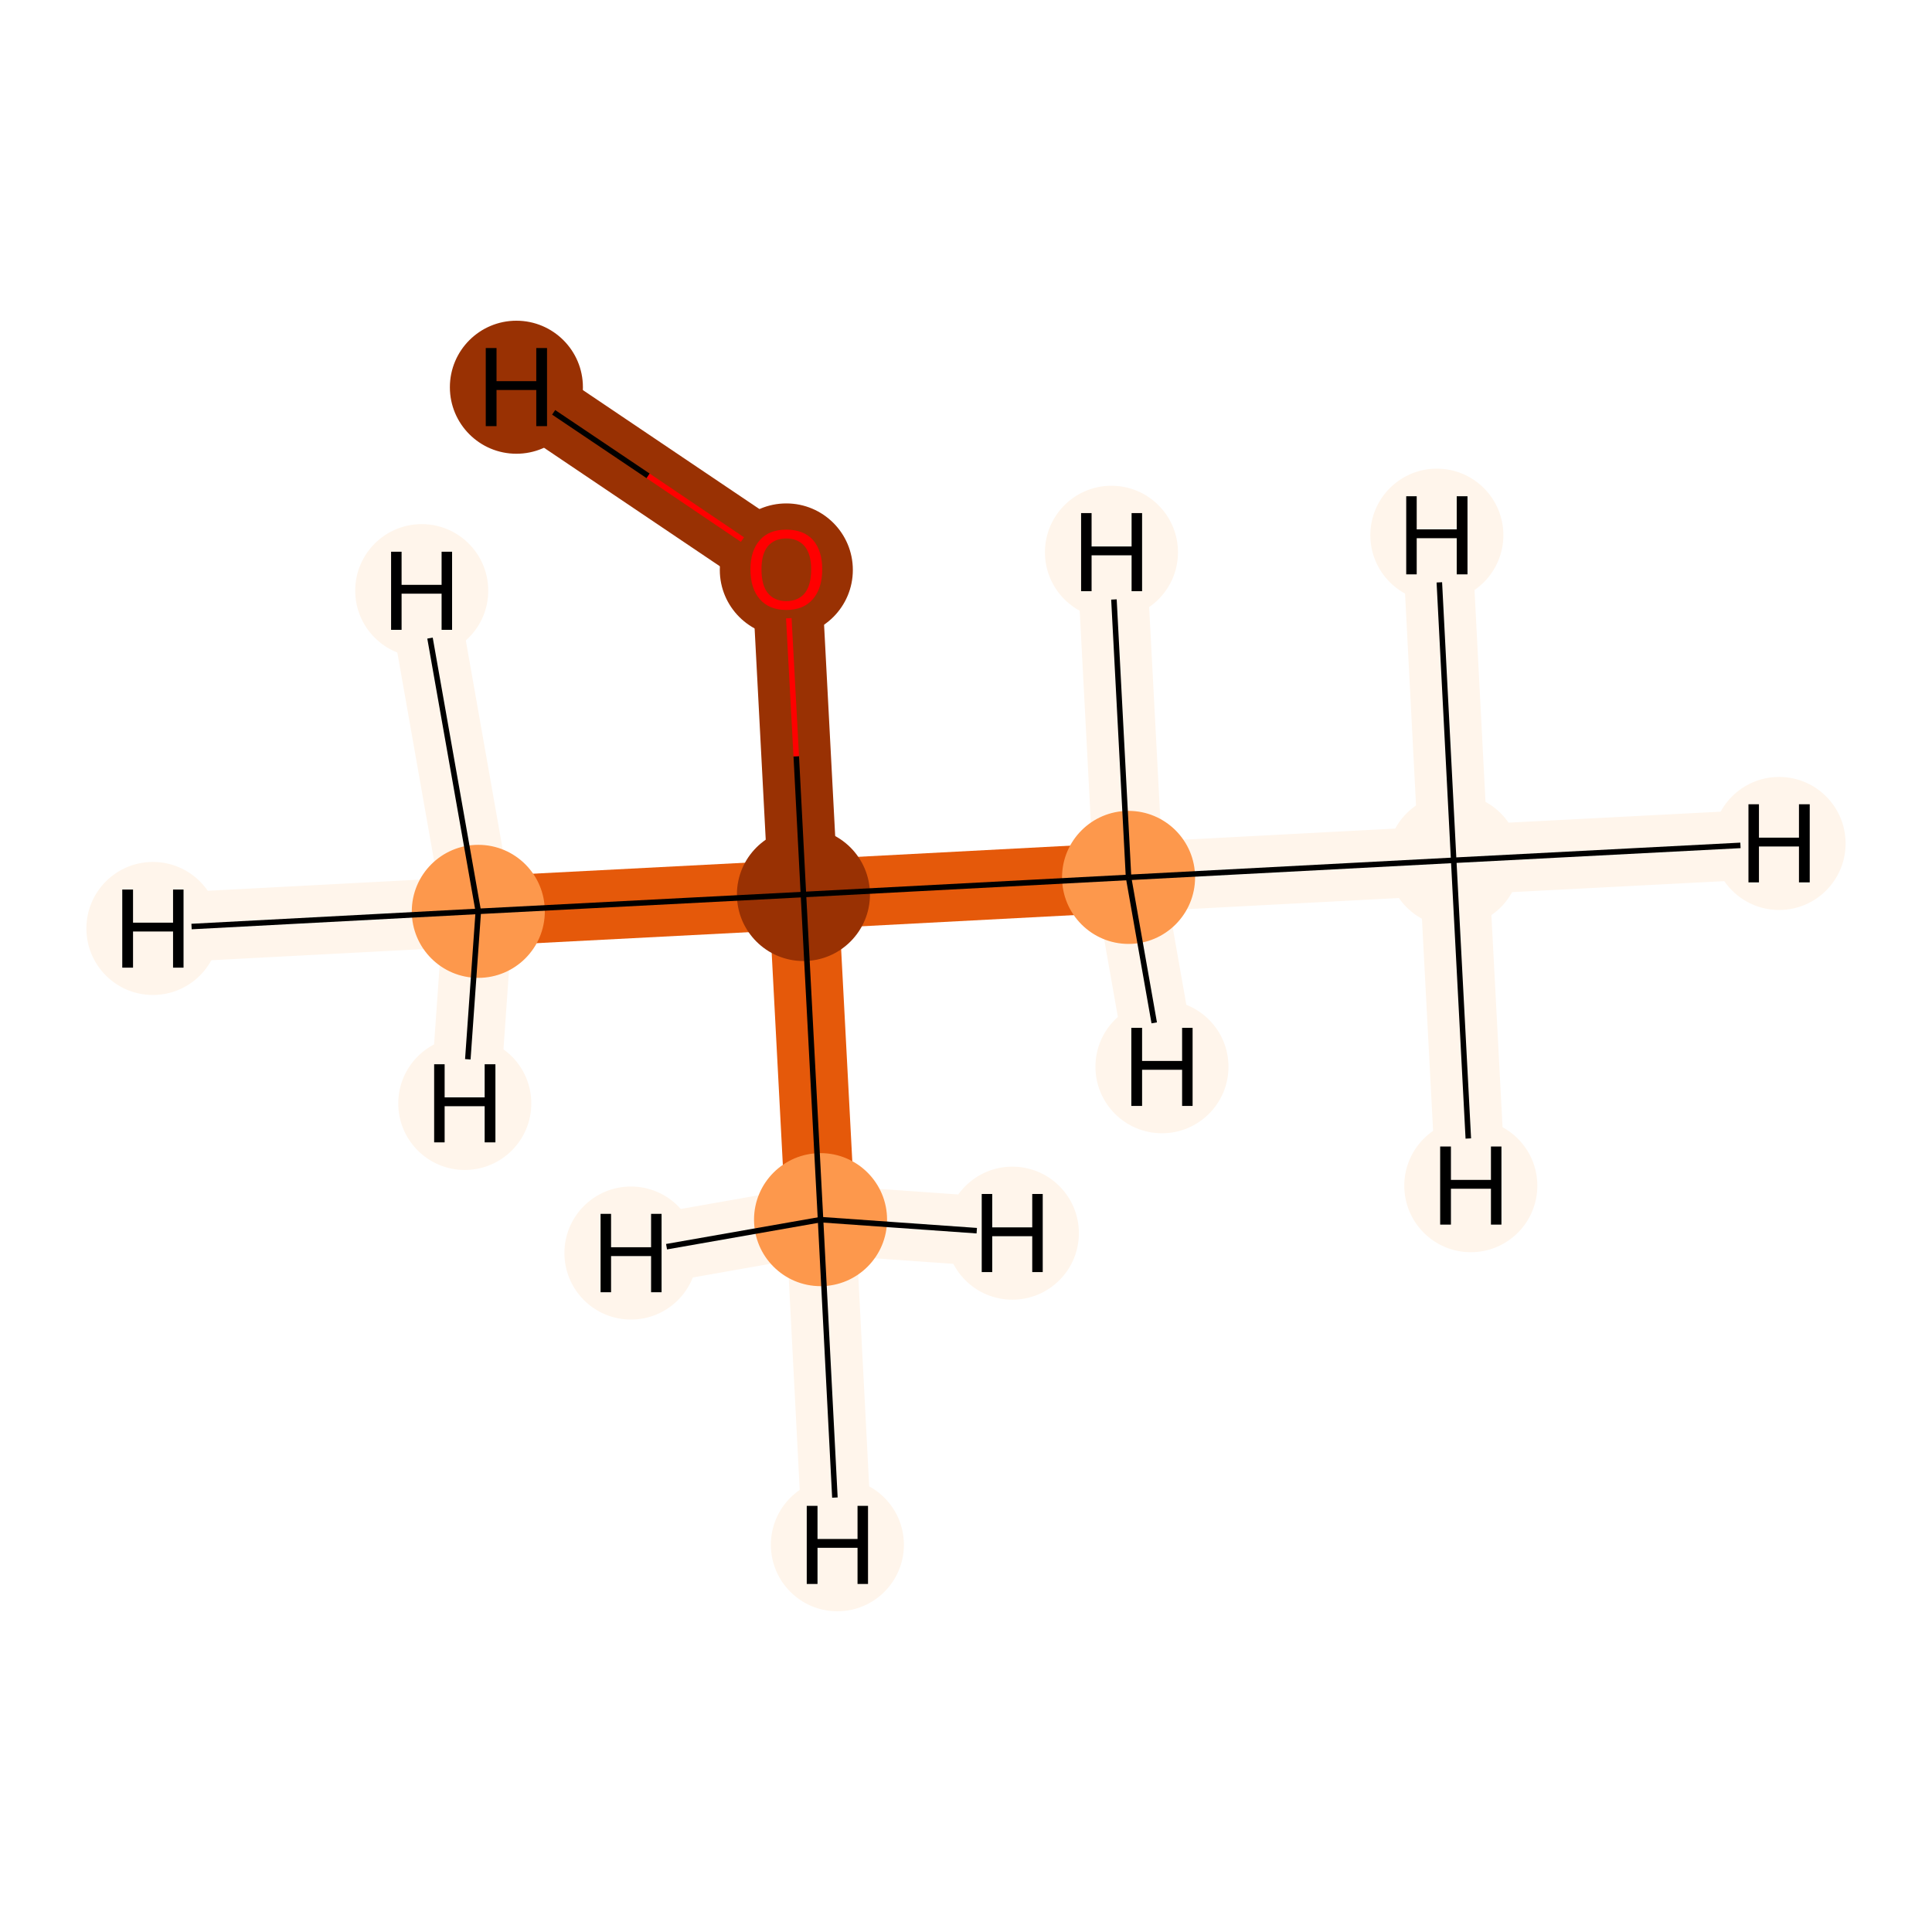 <?xml version='1.0' encoding='iso-8859-1'?>
<svg version='1.1' baseProfile='full'
              xmlns='http://www.w3.org/2000/svg'
                      xmlns:rdkit='http://www.rdkit.org/xml'
                      xmlns:xlink='http://www.w3.org/1999/xlink'
                  xml:space='preserve'
width='700px' height='700px' viewBox='0 0 700 700'>
<!-- END OF HEADER -->
<rect style='opacity:1.0;fill:#FFFFFF;stroke:none' width='700.0' height='700.0' x='0.0' y='0.0'> </rect>
<path d='M 526.7,311.7 L 408.9,317.9' style='fill:none;fill-rule:evenodd;stroke:#FFF5EB;stroke-width:25.2px;stroke-linecap:butt;stroke-linejoin:miter;stroke-opacity:1' />
<path d='M 526.7,311.7 L 644.6,305.6' style='fill:none;fill-rule:evenodd;stroke:#FFF5EB;stroke-width:25.2px;stroke-linecap:butt;stroke-linejoin:miter;stroke-opacity:1' />
<path d='M 526.7,311.7 L 532.9,429.6' style='fill:none;fill-rule:evenodd;stroke:#FFF5EB;stroke-width:25.2px;stroke-linecap:butt;stroke-linejoin:miter;stroke-opacity:1' />
<path d='M 526.7,311.7 L 520.6,193.9' style='fill:none;fill-rule:evenodd;stroke:#FFF5EB;stroke-width:25.2px;stroke-linecap:butt;stroke-linejoin:miter;stroke-opacity:1' />
<path d='M 408.9,317.9 L 291.1,324.1' style='fill:none;fill-rule:evenodd;stroke:#E5590A;stroke-width:25.2px;stroke-linecap:butt;stroke-linejoin:miter;stroke-opacity:1' />
<path d='M 408.9,317.9 L 402.7,200.1' style='fill:none;fill-rule:evenodd;stroke:#FFF5EB;stroke-width:25.2px;stroke-linecap:butt;stroke-linejoin:miter;stroke-opacity:1' />
<path d='M 408.9,317.9 L 421.0,386.5' style='fill:none;fill-rule:evenodd;stroke:#FFF5EB;stroke-width:25.2px;stroke-linecap:butt;stroke-linejoin:miter;stroke-opacity:1' />
<path d='M 291.1,324.1 L 284.9,206.2' style='fill:none;fill-rule:evenodd;stroke:#993103;stroke-width:25.2px;stroke-linecap:butt;stroke-linejoin:miter;stroke-opacity:1' />
<path d='M 291.1,324.1 L 173.3,330.2' style='fill:none;fill-rule:evenodd;stroke:#E5590A;stroke-width:25.2px;stroke-linecap:butt;stroke-linejoin:miter;stroke-opacity:1' />
<path d='M 291.1,324.1 L 297.3,441.9' style='fill:none;fill-rule:evenodd;stroke:#E5590A;stroke-width:25.2px;stroke-linecap:butt;stroke-linejoin:miter;stroke-opacity:1' />
<path d='M 284.9,206.2 L 187.1,140.3' style='fill:none;fill-rule:evenodd;stroke:#993103;stroke-width:25.2px;stroke-linecap:butt;stroke-linejoin:miter;stroke-opacity:1' />
<path d='M 173.3,330.2 L 55.4,336.4' style='fill:none;fill-rule:evenodd;stroke:#FFF5EB;stroke-width:25.2px;stroke-linecap:butt;stroke-linejoin:miter;stroke-opacity:1' />
<path d='M 173.3,330.2 L 152.8,214.0' style='fill:none;fill-rule:evenodd;stroke:#FFF5EB;stroke-width:25.2px;stroke-linecap:butt;stroke-linejoin:miter;stroke-opacity:1' />
<path d='M 173.3,330.2 L 168.4,399.8' style='fill:none;fill-rule:evenodd;stroke:#FFF5EB;stroke-width:25.2px;stroke-linecap:butt;stroke-linejoin:miter;stroke-opacity:1' />
<path d='M 297.3,441.9 L 303.4,559.7' style='fill:none;fill-rule:evenodd;stroke:#FFF5EB;stroke-width:25.2px;stroke-linecap:butt;stroke-linejoin:miter;stroke-opacity:1' />
<path d='M 297.3,441.9 L 228.6,454.0' style='fill:none;fill-rule:evenodd;stroke:#FFF5EB;stroke-width:25.2px;stroke-linecap:butt;stroke-linejoin:miter;stroke-opacity:1' />
<path d='M 297.3,441.9 L 366.8,446.8' style='fill:none;fill-rule:evenodd;stroke:#FFF5EB;stroke-width:25.2px;stroke-linecap:butt;stroke-linejoin:miter;stroke-opacity:1' />
<ellipse cx='526.7' cy='311.7' rx='23.6' ry='23.6'  style='fill:#FFF5EB;fill-rule:evenodd;stroke:#FFF5EB;stroke-width:1.0px;stroke-linecap:butt;stroke-linejoin:miter;stroke-opacity:1' />
<ellipse cx='408.9' cy='317.9' rx='23.6' ry='23.6'  style='fill:#FD984C;fill-rule:evenodd;stroke:#FD984C;stroke-width:1.0px;stroke-linecap:butt;stroke-linejoin:miter;stroke-opacity:1' />
<ellipse cx='291.1' cy='324.1' rx='23.6' ry='23.6'  style='fill:#993103;fill-rule:evenodd;stroke:#993103;stroke-width:1.0px;stroke-linecap:butt;stroke-linejoin:miter;stroke-opacity:1' />
<ellipse cx='284.9' cy='206.5' rx='23.6' ry='23.6'  style='fill:#993103;fill-rule:evenodd;stroke:#993103;stroke-width:1.0px;stroke-linecap:butt;stroke-linejoin:miter;stroke-opacity:1' />
<ellipse cx='173.3' cy='330.2' rx='23.6' ry='23.6'  style='fill:#FD984C;fill-rule:evenodd;stroke:#FD984C;stroke-width:1.0px;stroke-linecap:butt;stroke-linejoin:miter;stroke-opacity:1' />
<ellipse cx='297.3' cy='441.9' rx='23.6' ry='23.6'  style='fill:#FD984C;fill-rule:evenodd;stroke:#FD984C;stroke-width:1.0px;stroke-linecap:butt;stroke-linejoin:miter;stroke-opacity:1' />
<ellipse cx='644.6' cy='305.6' rx='23.6' ry='23.6'  style='fill:#FFF5EB;fill-rule:evenodd;stroke:#FFF5EB;stroke-width:1.0px;stroke-linecap:butt;stroke-linejoin:miter;stroke-opacity:1' />
<ellipse cx='532.9' cy='429.6' rx='23.6' ry='23.6'  style='fill:#FFF5EB;fill-rule:evenodd;stroke:#FFF5EB;stroke-width:1.0px;stroke-linecap:butt;stroke-linejoin:miter;stroke-opacity:1' />
<ellipse cx='520.6' cy='193.9' rx='23.6' ry='23.6'  style='fill:#FFF5EB;fill-rule:evenodd;stroke:#FFF5EB;stroke-width:1.0px;stroke-linecap:butt;stroke-linejoin:miter;stroke-opacity:1' />
<ellipse cx='402.7' cy='200.1' rx='23.6' ry='23.6'  style='fill:#FFF5EB;fill-rule:evenodd;stroke:#FFF5EB;stroke-width:1.0px;stroke-linecap:butt;stroke-linejoin:miter;stroke-opacity:1' />
<ellipse cx='421.0' cy='386.5' rx='23.6' ry='23.6'  style='fill:#FFF5EB;fill-rule:evenodd;stroke:#FFF5EB;stroke-width:1.0px;stroke-linecap:butt;stroke-linejoin:miter;stroke-opacity:1' />
<ellipse cx='187.1' cy='140.3' rx='23.6' ry='23.6'  style='fill:#993103;fill-rule:evenodd;stroke:#993103;stroke-width:1.0px;stroke-linecap:butt;stroke-linejoin:miter;stroke-opacity:1' />
<ellipse cx='55.4' cy='336.4' rx='23.6' ry='23.6'  style='fill:#FFF5EB;fill-rule:evenodd;stroke:#FFF5EB;stroke-width:1.0px;stroke-linecap:butt;stroke-linejoin:miter;stroke-opacity:1' />
<ellipse cx='152.8' cy='214.0' rx='23.6' ry='23.6'  style='fill:#FFF5EB;fill-rule:evenodd;stroke:#FFF5EB;stroke-width:1.0px;stroke-linecap:butt;stroke-linejoin:miter;stroke-opacity:1' />
<ellipse cx='168.4' cy='399.8' rx='23.6' ry='23.6'  style='fill:#FFF5EB;fill-rule:evenodd;stroke:#FFF5EB;stroke-width:1.0px;stroke-linecap:butt;stroke-linejoin:miter;stroke-opacity:1' />
<ellipse cx='303.4' cy='559.7' rx='23.6' ry='23.6'  style='fill:#FFF5EB;fill-rule:evenodd;stroke:#FFF5EB;stroke-width:1.0px;stroke-linecap:butt;stroke-linejoin:miter;stroke-opacity:1' />
<ellipse cx='228.6' cy='454.0' rx='23.6' ry='23.6'  style='fill:#FFF5EB;fill-rule:evenodd;stroke:#FFF5EB;stroke-width:1.0px;stroke-linecap:butt;stroke-linejoin:miter;stroke-opacity:1' />
<ellipse cx='366.8' cy='446.8' rx='23.6' ry='23.6'  style='fill:#FFF5EB;fill-rule:evenodd;stroke:#FFF5EB;stroke-width:1.0px;stroke-linecap:butt;stroke-linejoin:miter;stroke-opacity:1' />
<path class='bond-0 atom-0 atom-1' d='M 526.7,311.7 L 408.9,317.9' style='fill:none;fill-rule:evenodd;stroke:#000000;stroke-width:2.0px;stroke-linecap:butt;stroke-linejoin:miter;stroke-opacity:1' />
<path class='bond-5 atom-0 atom-6' d='M 526.7,311.7 L 630.6,306.3' style='fill:none;fill-rule:evenodd;stroke:#000000;stroke-width:2.0px;stroke-linecap:butt;stroke-linejoin:miter;stroke-opacity:1' />
<path class='bond-6 atom-0 atom-7' d='M 526.7,311.7 L 532.0,412.5' style='fill:none;fill-rule:evenodd;stroke:#000000;stroke-width:2.0px;stroke-linecap:butt;stroke-linejoin:miter;stroke-opacity:1' />
<path class='bond-7 atom-0 atom-8' d='M 526.7,311.7 L 521.5,211.0' style='fill:none;fill-rule:evenodd;stroke:#000000;stroke-width:2.0px;stroke-linecap:butt;stroke-linejoin:miter;stroke-opacity:1' />
<path class='bond-1 atom-1 atom-2' d='M 408.9,317.9 L 291.1,324.1' style='fill:none;fill-rule:evenodd;stroke:#000000;stroke-width:2.0px;stroke-linecap:butt;stroke-linejoin:miter;stroke-opacity:1' />
<path class='bond-8 atom-1 atom-9' d='M 408.9,317.9 L 403.6,217.2' style='fill:none;fill-rule:evenodd;stroke:#000000;stroke-width:2.0px;stroke-linecap:butt;stroke-linejoin:miter;stroke-opacity:1' />
<path class='bond-9 atom-1 atom-10' d='M 408.9,317.9 L 418.2,370.6' style='fill:none;fill-rule:evenodd;stroke:#000000;stroke-width:2.0px;stroke-linecap:butt;stroke-linejoin:miter;stroke-opacity:1' />
<path class='bond-2 atom-2 atom-3' d='M 291.1,324.1 L 288.5,274.0' style='fill:none;fill-rule:evenodd;stroke:#000000;stroke-width:2.0px;stroke-linecap:butt;stroke-linejoin:miter;stroke-opacity:1' />
<path class='bond-2 atom-2 atom-3' d='M 288.5,274.0 L 285.8,224.0' style='fill:none;fill-rule:evenodd;stroke:#FF0000;stroke-width:2.0px;stroke-linecap:butt;stroke-linejoin:miter;stroke-opacity:1' />
<path class='bond-3 atom-2 atom-4' d='M 291.1,324.1 L 173.3,330.2' style='fill:none;fill-rule:evenodd;stroke:#000000;stroke-width:2.0px;stroke-linecap:butt;stroke-linejoin:miter;stroke-opacity:1' />
<path class='bond-4 atom-2 atom-5' d='M 291.1,324.1 L 297.3,441.9' style='fill:none;fill-rule:evenodd;stroke:#000000;stroke-width:2.0px;stroke-linecap:butt;stroke-linejoin:miter;stroke-opacity:1' />
<path class='bond-10 atom-3 atom-11' d='M 269.0,195.5 L 234.8,172.4' style='fill:none;fill-rule:evenodd;stroke:#FF0000;stroke-width:2.0px;stroke-linecap:butt;stroke-linejoin:miter;stroke-opacity:1' />
<path class='bond-10 atom-3 atom-11' d='M 234.8,172.4 L 200.6,149.4' style='fill:none;fill-rule:evenodd;stroke:#000000;stroke-width:2.0px;stroke-linecap:butt;stroke-linejoin:miter;stroke-opacity:1' />
<path class='bond-11 atom-4 atom-12' d='M 173.3,330.2 L 69.4,335.7' style='fill:none;fill-rule:evenodd;stroke:#000000;stroke-width:2.0px;stroke-linecap:butt;stroke-linejoin:miter;stroke-opacity:1' />
<path class='bond-12 atom-4 atom-13' d='M 173.3,330.2 L 155.8,231.2' style='fill:none;fill-rule:evenodd;stroke:#000000;stroke-width:2.0px;stroke-linecap:butt;stroke-linejoin:miter;stroke-opacity:1' />
<path class='bond-13 atom-4 atom-14' d='M 173.3,330.2 L 169.5,383.8' style='fill:none;fill-rule:evenodd;stroke:#000000;stroke-width:2.0px;stroke-linecap:butt;stroke-linejoin:miter;stroke-opacity:1' />
<path class='bond-14 atom-5 atom-15' d='M 297.3,441.9 L 302.5,542.6' style='fill:none;fill-rule:evenodd;stroke:#000000;stroke-width:2.0px;stroke-linecap:butt;stroke-linejoin:miter;stroke-opacity:1' />
<path class='bond-15 atom-5 atom-16' d='M 297.3,441.9 L 241.5,451.7' style='fill:none;fill-rule:evenodd;stroke:#000000;stroke-width:2.0px;stroke-linecap:butt;stroke-linejoin:miter;stroke-opacity:1' />
<path class='bond-16 atom-5 atom-17' d='M 297.3,441.9 L 353.9,445.9' style='fill:none;fill-rule:evenodd;stroke:#000000;stroke-width:2.0px;stroke-linecap:butt;stroke-linejoin:miter;stroke-opacity:1' />
<path  class='atom-3' d='M 271.9 206.3
Q 271.9 199.5, 275.3 195.7
Q 278.6 191.9, 284.9 191.9
Q 291.2 191.9, 294.6 195.7
Q 297.9 199.5, 297.9 206.3
Q 297.9 213.2, 294.5 217.1
Q 291.1 221.0, 284.9 221.0
Q 278.7 221.0, 275.3 217.1
Q 271.9 213.2, 271.9 206.3
M 284.9 217.8
Q 289.2 217.8, 291.6 214.9
Q 293.9 212.0, 293.9 206.3
Q 293.9 200.8, 291.6 198.0
Q 289.2 195.1, 284.9 195.1
Q 280.6 195.1, 278.2 197.9
Q 275.9 200.7, 275.9 206.3
Q 275.9 212.0, 278.2 214.9
Q 280.6 217.8, 284.9 217.8
' fill='#FF0000'/>
<path  class='atom-6' d='M 633.5 291.4
L 637.3 291.4
L 637.3 303.5
L 651.8 303.5
L 651.8 291.4
L 655.7 291.4
L 655.7 319.7
L 651.8 319.7
L 651.8 306.7
L 637.3 306.7
L 637.3 319.7
L 633.5 319.7
L 633.5 291.4
' fill='#000000'/>
<path  class='atom-7' d='M 521.8 415.4
L 525.7 415.4
L 525.7 427.5
L 540.2 427.5
L 540.2 415.4
L 544.0 415.4
L 544.0 443.7
L 540.2 443.7
L 540.2 430.7
L 525.7 430.7
L 525.7 443.7
L 521.8 443.7
L 521.8 415.4
' fill='#000000'/>
<path  class='atom-8' d='M 509.5 179.8
L 513.3 179.8
L 513.3 191.8
L 527.8 191.8
L 527.8 179.8
L 531.7 179.8
L 531.7 208.1
L 527.8 208.1
L 527.8 195.0
L 513.3 195.0
L 513.3 208.1
L 509.5 208.1
L 509.5 179.8
' fill='#000000'/>
<path  class='atom-9' d='M 391.7 185.9
L 395.5 185.9
L 395.5 198.0
L 410.0 198.0
L 410.0 185.9
L 413.8 185.9
L 413.8 214.2
L 410.0 214.2
L 410.0 201.2
L 395.5 201.2
L 395.5 214.2
L 391.7 214.2
L 391.7 185.9
' fill='#000000'/>
<path  class='atom-10' d='M 409.9 372.4
L 413.8 372.4
L 413.8 384.4
L 428.3 384.4
L 428.3 372.4
L 432.1 372.4
L 432.1 400.7
L 428.3 400.7
L 428.3 387.6
L 413.8 387.6
L 413.8 400.7
L 409.9 400.7
L 409.9 372.4
' fill='#000000'/>
<path  class='atom-11' d='M 176.0 126.1
L 179.9 126.1
L 179.9 138.1
L 194.3 138.1
L 194.3 126.1
L 198.2 126.1
L 198.2 154.4
L 194.3 154.4
L 194.3 141.3
L 179.9 141.3
L 179.9 154.4
L 176.0 154.4
L 176.0 126.1
' fill='#000000'/>
<path  class='atom-12' d='M 44.3 322.3
L 48.2 322.3
L 48.2 334.3
L 62.7 334.3
L 62.7 322.3
L 66.5 322.3
L 66.5 350.6
L 62.7 350.6
L 62.7 337.5
L 48.2 337.5
L 48.2 350.6
L 44.3 350.6
L 44.3 322.3
' fill='#000000'/>
<path  class='atom-13' d='M 141.7 199.9
L 145.5 199.9
L 145.5 211.9
L 160.0 211.9
L 160.0 199.9
L 163.8 199.9
L 163.8 228.2
L 160.0 228.2
L 160.0 215.1
L 145.5 215.1
L 145.5 228.2
L 141.7 228.2
L 141.7 199.9
' fill='#000000'/>
<path  class='atom-14' d='M 157.3 385.6
L 161.1 385.6
L 161.1 397.6
L 175.6 397.6
L 175.6 385.6
L 179.5 385.6
L 179.5 413.9
L 175.6 413.9
L 175.6 400.8
L 161.1 400.8
L 161.1 413.9
L 157.3 413.9
L 157.3 385.6
' fill='#000000'/>
<path  class='atom-15' d='M 292.3 545.6
L 296.2 545.6
L 296.2 557.6
L 310.7 557.6
L 310.7 545.6
L 314.5 545.6
L 314.5 573.9
L 310.7 573.9
L 310.7 560.8
L 296.2 560.8
L 296.2 573.9
L 292.3 573.9
L 292.3 545.6
' fill='#000000'/>
<path  class='atom-16' d='M 217.6 439.8
L 221.4 439.8
L 221.4 451.9
L 235.9 451.9
L 235.9 439.8
L 239.7 439.8
L 239.7 468.2
L 235.9 468.2
L 235.9 455.1
L 221.4 455.1
L 221.4 468.2
L 217.6 468.2
L 217.6 439.8
' fill='#000000'/>
<path  class='atom-17' d='M 355.7 432.6
L 359.5 432.6
L 359.5 444.7
L 374.0 444.7
L 374.0 432.6
L 377.8 432.6
L 377.8 460.9
L 374.0 460.9
L 374.0 447.9
L 359.5 447.9
L 359.5 460.9
L 355.7 460.9
L 355.7 432.6
' fill='#000000'/>
</svg>
